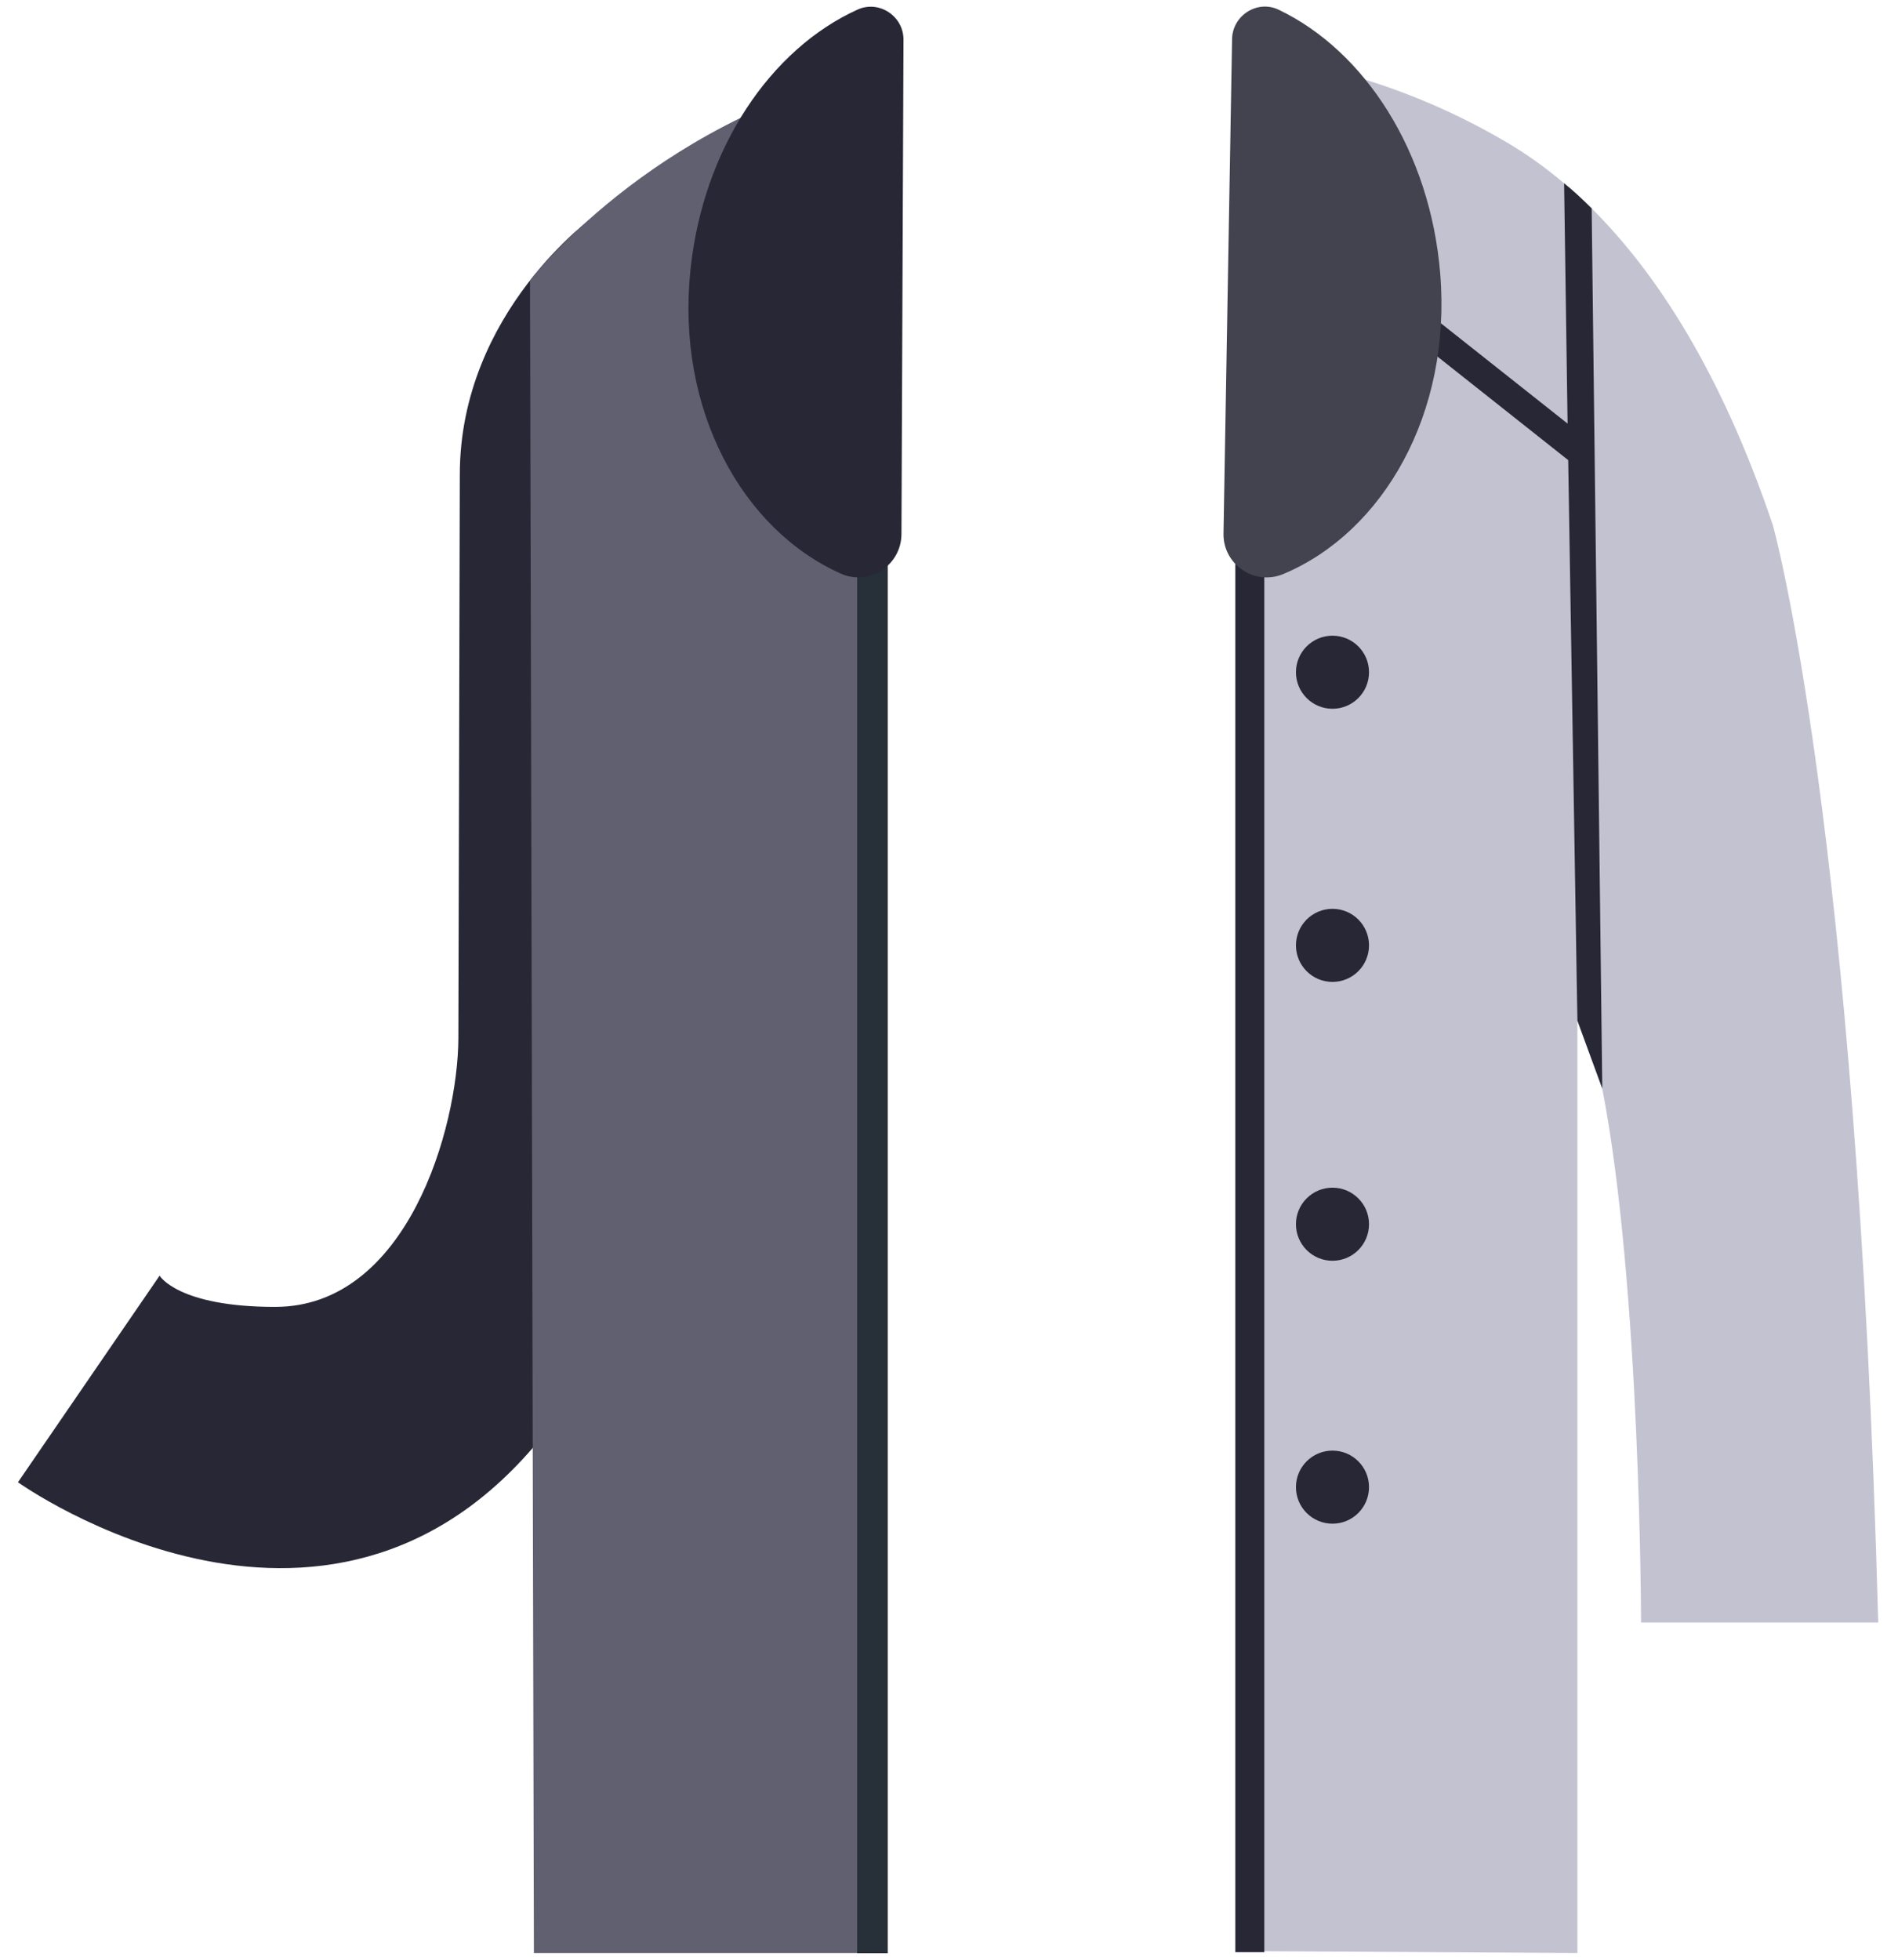<svg width="93" height="96" viewBox="0 0 93 96" fill="none" xmlns="http://www.w3.org/2000/svg">
<g clip-path="url(#clip0_301_5921)">
<path d="M29.15 10.56C29.15 10.56 22.53 15.25 22.53 23.26L22.46 50.86C22.44 55.26 19.95 64.02 13.48 64.02C8.71 64.02 7.82 62.49 7.82 62.49L0.88 72.61C0.88 72.61 16.58 83.84 27.16 69.61L29.15 10.56Z" fill="#272736"/>
<path d="M42.52 13.08L42.75 3.46C31.82 6.06 25.97 13.74 25.97 13.74L26.16 95.67H42.53V13.08H42.52Z" fill="#606070"/>
<path d="M43.5 3.46H42V95.68H43.5V3.46Z" fill="#272F38"/>
<path d="M92.03 79.48H80.41C80.41 79.48 80.39 63 78.51 53.33C78.24 51.92 77.68 45.03 77.29 44.21V95.67L61.24 95.58L61.94 2.86C61.94 2.86 67.52 3.22 73.94 7.04C74.81 7.56 75.71 8.19 76.64 8.98C77.09 9.34 77.54 9.76 77.99 10.21C81.12 13.32 84.32 18.18 86.87 25.73C86.87 25.73 90.98 40.3 92.03 79.48Z" fill="#C2C2D1"/>
<path d="M61.95 2.86H60.53V95.63H61.95V2.86Z" fill="#272736"/>
<path d="M78.51 53.33L77.29 50L76.84 22.54L61.94 10.74V8.98L76.81 20.75L76.64 8.98C77.09 9.34 77.54 9.76 77.99 10.21L78.51 53.33Z" fill="#272736"/>
<path d="M65.29 48.1C66.279 48.1 67.08 47.299 67.08 46.31C67.08 45.321 66.279 44.52 65.29 44.52C64.301 44.52 63.5 45.321 63.5 46.31C63.5 47.299 64.301 48.1 65.29 48.1Z" fill="#272736"/>
<path d="M65.29 34.72C66.279 34.72 67.08 33.919 67.08 32.93C67.08 31.941 66.279 31.14 65.29 31.14C64.301 31.14 63.5 31.941 63.5 32.93C63.5 33.919 64.301 34.72 65.29 34.72Z" fill="#272736"/>
<path d="M65.29 61.76C66.279 61.76 67.08 60.959 67.08 59.97C67.08 58.981 66.279 58.18 65.29 58.18C64.301 58.18 63.5 58.981 63.5 59.97C63.5 60.959 64.301 61.76 65.29 61.76Z" fill="#272736"/>
<path d="M65.29 74.64C66.279 74.64 67.08 73.839 67.08 72.85C67.08 71.861 66.279 71.06 65.29 71.06C64.301 71.06 63.5 71.861 63.5 72.85C63.5 73.839 64.301 74.64 65.29 74.64Z" fill="#272736"/>
<path d="M44.17 26.17C44.16 27.69 42.59 28.72 41.2 28.1C36.36 25.94 33.12 20.06 33.83 13.23C34.45 7.26 37.76 2.4 42.02 0.47C43.08 -0.01 44.29 0.8 44.27 1.97L44.17 26.17Z" fill="#272736"/>
<path d="M59.95 26.13C59.92 27.65 61.47 28.71 62.88 28.12C67.77 26.07 71.13 20.26 70.57 13.41C70.08 7.43 66.88 2.5 62.66 0.48C61.61 -0.03 60.38 0.76 60.37 1.93L59.95 26.13Z" fill="#43434F"/>
</g>
<defs>
<clipPath id="clip0_301_5921">
<rect width="91.15" height="95.36" fill="white" transform="translate(0.88 0.32)"/>
</clipPath>
</defs>
</svg>
